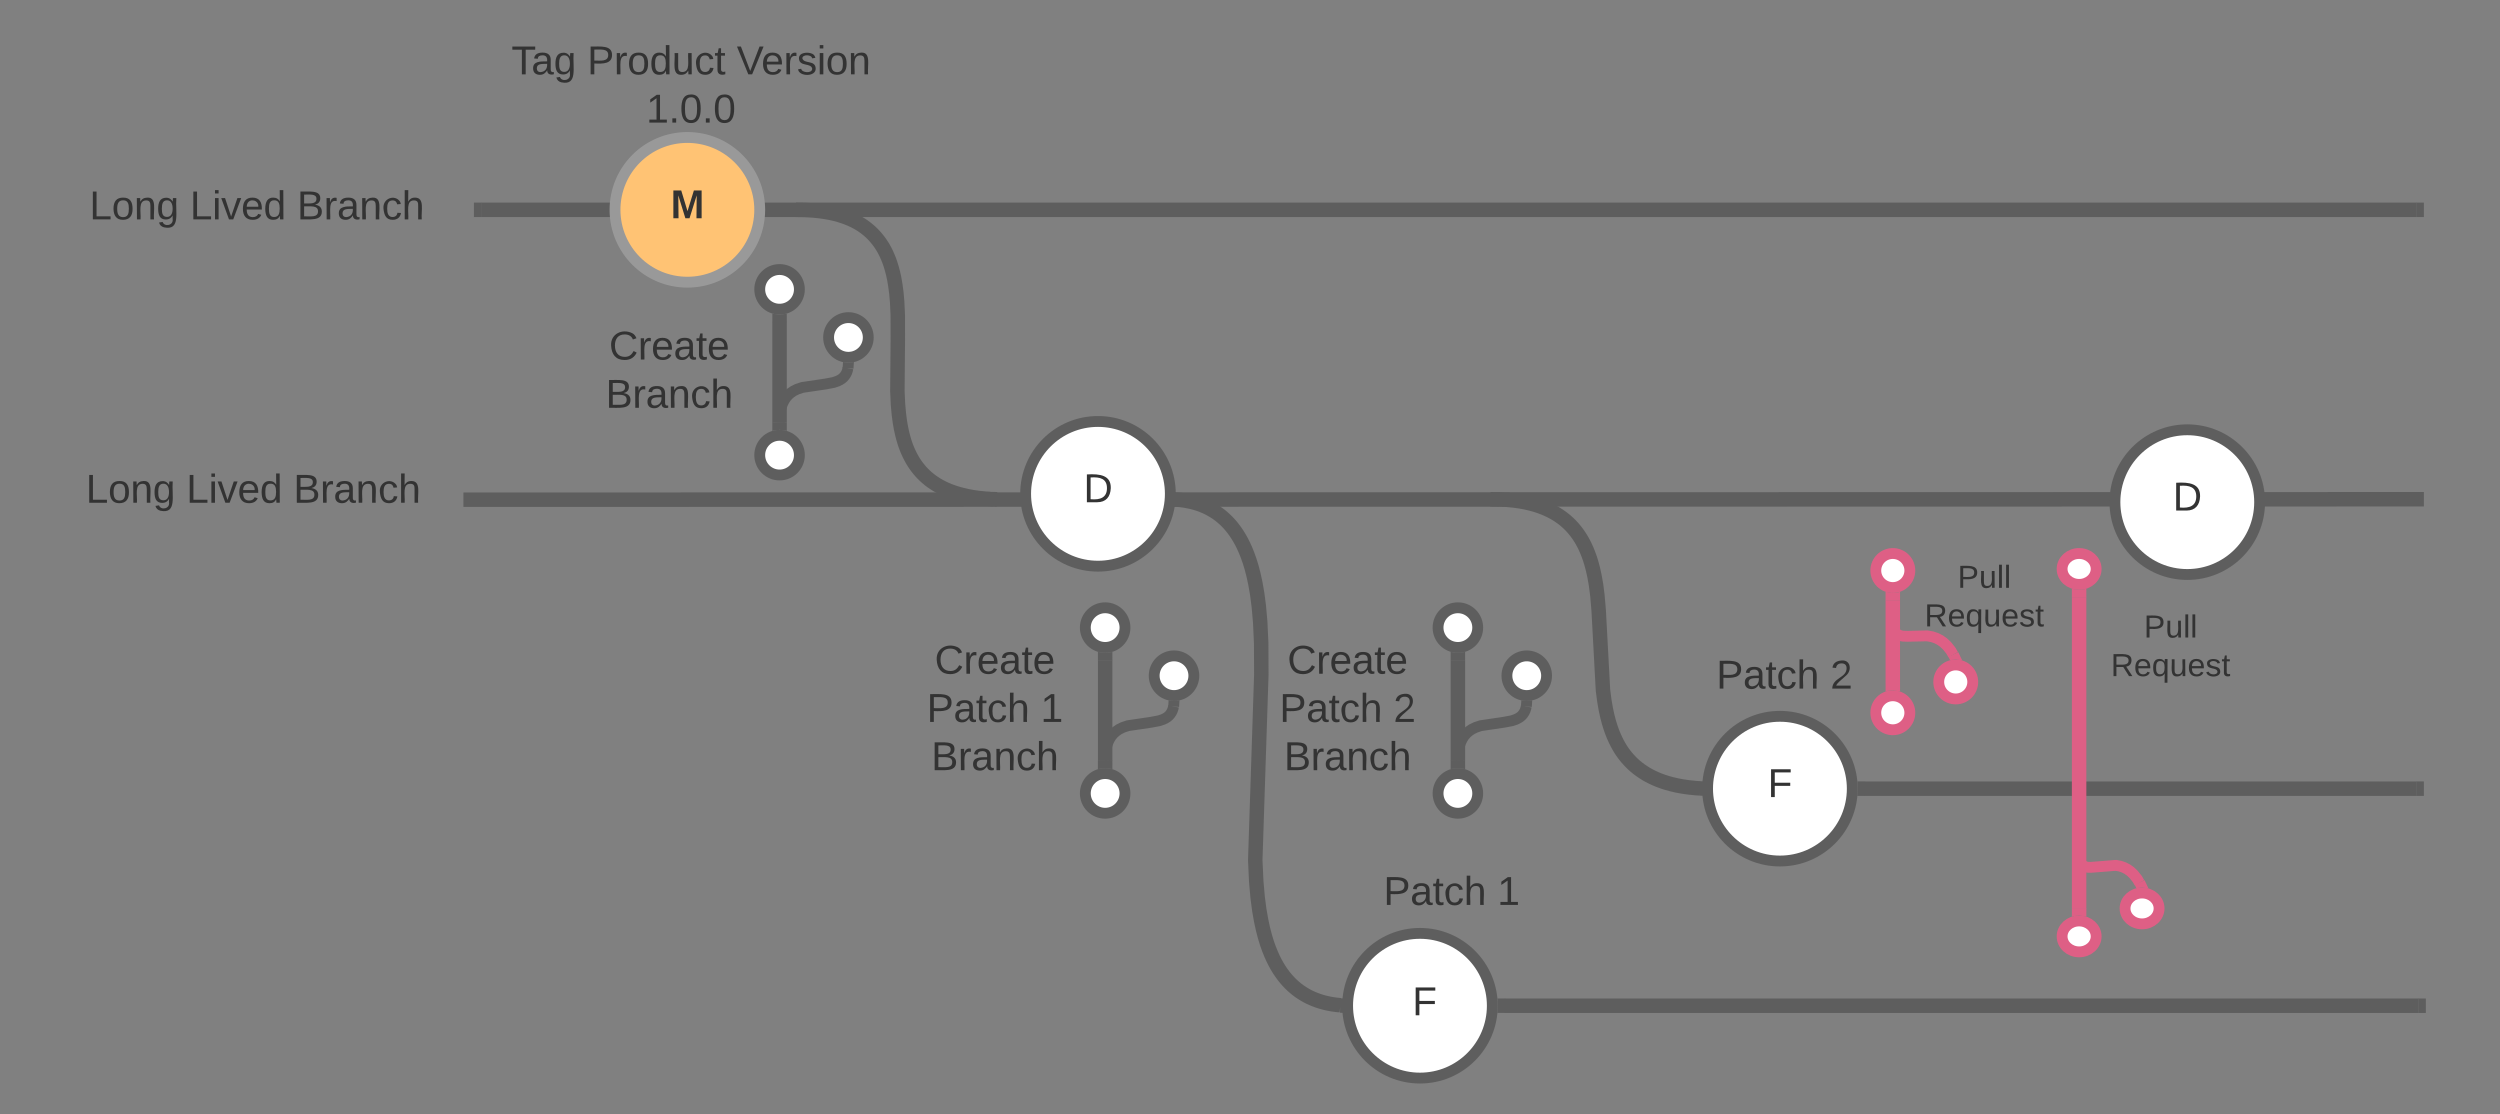 <svg xmlns="http://www.w3.org/2000/svg" xmlns:xlink="http://www.w3.org/1999/xlink" xmlns:lucid="lucid" width="1382.08" height="616"><rect width="100%" height="100%" fill="#808080" stroke="none"/><g transform="translate(-1700 -164)" lucid:page-tab-id="uEUKbwD0WcLB"><path d="M2532 720h505.08" stroke="#5e5e5e" stroke-width="8" fill="none"/><path d="M2532.1 724h-4.34l.24-3.96-.1-3.16-.13-.88h4.33z" fill="#5e5e5e"/><path d="M3036.98 720h4.1M1966 280h1070" stroke="#5e5e5e" stroke-width="8" fill="none"/><path d="M1966.1 284h-4.1v-8h4.1z" fill="#5e5e5e"/><path d="M3035.9 280h4.1" stroke="#5e5e5e" stroke-width="8" fill="none"/><path d="M1962 190c0-3.3 2.7-6 6-6h228c3.3 0 6 2.7 6 6v48c0 3.3-2.7 6-6 6h-228c-3.3 0-6-2.7-6-6z" fill="none"/><use xlink:href="#a" transform="matrix(1,0,0,1,1962,184) translate(20.741 21.111)"/><use xlink:href="#b" transform="matrix(1,0,0,1,1962,184) translate(62.654 21.111)"/><use xlink:href="#c" transform="matrix(1,0,0,1,1962,184) translate(145.309 21.111)"/><use xlink:href="#d" transform="matrix(1,0,0,1,1962,184) translate(95.309 47.778)"/><path d="M1960.2 440.26L3036 440M1960.3 440.26h-4.1M3035.9 440h4.1" stroke="#5e5e5e" stroke-width="8" fill="none"/><path d="M2120 280c0 22.1-17.9 40-40 40s-40-17.9-40-40 17.9-40 40-40 40 17.9 40 40z" stroke="#999" stroke-width="6" fill="#ffc374"/><use xlink:href="#e" transform="matrix(1,0,0,1,2045,245) translate(25.772 39.653)"/><path d="M2347 437c0 22.1-17.9 40-40 40s-40-17.9-40-40 17.9-40 40-40 40 17.9 40 40z" stroke="#5e5e5e" stroke-width="6" fill="#fff"/><use xlink:href="#f" transform="matrix(1,0,0,1,2272,402) translate(27.006 39.653)"/><path d="M2949.2 441.6c0 22.1-17.9 40-40 40s-40-17.9-40-40 17.9-40 40-40 40 17.9 40 40z" stroke="#5e5e5e" stroke-width="6" fill="#fff"/><use xlink:href="#f" transform="matrix(1,0,0,1,2874.201,406.598) translate(27.006 39.653)"/><path d="M2349 440.1l1.5.1 2.45.24 2.25.32 2.1.4 1.97.44 1.86.5 1.76.56 1.65.6 1.6.67 1.52.7 1.46.76 1.4.8 1.38.85 1.33.9 1.3.98 1.25 1.03 1.23 1.1 1.22 1.17 1.2 1.26 1.17 1.34 1.15 1.45 1.15 1.56 1.15 1.7 1.13 1.86 1.14 2.03 1.12 2.24 1.13 2.48 1.1 2.78 1.12 3.13 1.1 3.55 1.06 4.1 1.05 4.8 1 5.72.9 6.95.78 8.76.54 11.67.07 17.47-3.35 102.4.54 11.74.77 8.83.92 7 1 5.76 1.05 4.84 1.08 4.15 1.1 3.6 1.13 3.17 1.13 2.8 1.13 2.53 1.14 2.27 1.14 2.06 1.16 1.88 1.16 1.72 1.17 1.6 1.17 1.46 1.2 1.37 1.2 1.28 1.23 1.2 1.25 1.1 1.28 1.05 1.3 1 1.35.9 1.4.88 1.42.83 1.5.77 1.54.7 1.62.68 1.7.62 1.78.57 1.9.52 2 .45 2.14.4 2.3.32 2.13.2M2349.1 440.06l-4.1-.06M2440.9 719.88l4.1.12" stroke="#5e5e5e" stroke-width="8" fill="none"/><path d="M2525 720c0 22.1-17.9 40-40 40s-40-17.9-40-40 17.9-40 40-40 40 17.9 40 40z" stroke="#5e5e5e" stroke-width="6" fill="#fff"/><path d="M2469.03 696c0-3.3 2.68-6 6-6h25c3.3 0 6 2.7 6 6v48c0 3.3-2.7 6-6 6h-25c-3.32 0-6-2.7-6-6z" stroke="#000" stroke-opacity="0" stroke-width="3" fill="#fff" fill-opacity="0"/><use xlink:href="#g" transform="matrix(1,0,0,1,2474.029,695) translate(6.741 30.278)"/><path d="M2141.93 323.97c0 6.05-4.9 10.96-10.96 10.96-6.06 0-10.97-4.9-10.97-10.96 0-6.06 4.9-10.97 10.97-10.97 6.05 0 10.96 4.9 10.96 10.97zM2141.93 415.62c0 6.06-4.9 10.97-10.96 10.97-6.06 0-10.97-4.92-10.97-10.98 0-6.06 4.9-10.96 10.97-10.96 6.05 0 10.96 4.9 10.96 10.96zM2180 350.55c0 6.06-4.9 10.97-10.97 10.97-6.05 0-10.96-4.9-10.96-10.97 0-6.05 4.9-10.96 10.96-10.96 6.06 0 10.97 4.9 10.97 10.95z" stroke="#5e5e5e" stroke-width="6" fill="#fff"/><path d="M2130.97 397.63v-55.67" stroke="#5e5e5e" stroke-width="8" fill="none"/><path d="M2134.97 402.26l-.38-.16-3.63-.47-3.63.47-.37.16v-4.73h8zM2134.97 342.06h-8v-4.73l.37.15 3.63.48 3.62-.48.37-.15z" fill="#5e5e5e"/><path d="M2168.76 367.53l-.2.97-.43 1.3-.52 1.05-.6.9-.7.82-.85.75-1.07.7-1.42.7-2.12.72-4.4.84-12.84 1.9-2.84.95-2.04 1-1.62 1.1-1.36 1.18-1.2 1.37-1.04 1.6-.95 1.93-.84 2.48-.64 3.37-.1 1.37" stroke="#5e5e5e" stroke-width="6" fill="none"/><path d="M2171.84 367.8l-6-.37.2-3.28 3 .4 3.02-.4z" fill="#5e5e5e"/><path d="M2130.97 394.45l-.2 3.07" stroke="#5e5e5e" stroke-width="6" fill="none"/><path d="M2020 346c0-3.3 2.7-6 6-6h88c3.3 0 6 2.7 6 6v51.33c0 3.32-2.7 6-6 6h-88c-3.3 0-6-2.68-6-6z" stroke="#000" stroke-opacity="0" stroke-width="3" fill="#fff" fill-opacity="0"/><use xlink:href="#h" transform="matrix(1,0,0,1,2025,345) translate(11.728 17.778)"/><use xlink:href="#i" transform="matrix(1,0,0,1,2025,345) translate(9.846 44.444)"/><path d="M2516.93 510.97c0 6.05-4.9 10.96-10.96 10.96-6.06 0-10.97-4.9-10.97-10.96 0-6.06 4.9-10.97 10.97-10.97 6.05 0 10.96 4.9 10.96 10.97zM2516.93 602.62c0 6.06-4.9 10.97-10.96 10.97-6.06 0-10.97-4.92-10.97-10.98 0-6.06 4.9-10.96 10.97-10.96 6.05 0 10.96 4.9 10.96 10.96zM2555 537.55c0 6.06-4.9 10.97-10.97 10.97-6.05 0-10.96-4.9-10.96-10.97 0-6.05 4.9-10.96 10.96-10.96 6.06 0 10.97 4.9 10.97 10.95z" stroke="#5e5e5e" stroke-width="6" fill="#fff"/><path d="M2505.97 584.63v-55.67" stroke="#5e5e5e" stroke-width="8" fill="none"/><path d="M2509.97 589.26l-.38-.16-3.63-.47-3.63.47-.37.16v-4.73h8zM2509.97 529.06h-8v-4.73l.37.15 3.63.48 3.62-.48.37-.15z" fill="#5e5e5e"/><path d="M2543.76 554.53l-.2.97-.43 1.3-.52 1.05-.6.9-.7.82-.85.75-1.07.7-1.42.7-2.12.72-4.4.84-12.84 1.9-2.84.95-2.04 1-1.62 1.1-1.36 1.18-1.2 1.37-1.04 1.6-.95 1.93-.84 2.48-.64 3.37-.1 1.37" stroke="#5e5e5e" stroke-width="6" fill="none"/><path d="M2546.84 554.8l-6-.37.2-3.28 3 .4 3.02-.4z" fill="#5e5e5e"/><path d="M2505.97 581.45l-.2 3.07" stroke="#5e5e5e" stroke-width="6" fill="none"/><path d="M2395 519.67c0-3.32 2.7-6 6-6h88c3.3 0 6 2.68 6 6v78c0 3.3-2.7 6-6 6h-88c-3.3 0-6-2.7-6-6z" stroke="#000" stroke-opacity="0" stroke-width="3" fill="#fff" fill-opacity="0"/><use xlink:href="#j" transform="matrix(1,0,0,1,2400,518.667) translate(11.728 17.778)"/><use xlink:href="#k" transform="matrix(1,0,0,1,2400,518.667) translate(7.346 44.444)"/><use xlink:href="#l" transform="matrix(1,0,0,1,2400,518.667) translate(70.309 44.444)"/><use xlink:href="#i" transform="matrix(1,0,0,1,2400,518.667) translate(9.846 71.111)"/><path d="M2144 280.06h.92l4.26.26 3.73.37 3.3.46 2.96.54 2.64.6 2.4.66 2.18.7 2 .73 1.86.75 1.72.8 1.6.82 1.5.86 1.4.88 1.33.92 1.25.95 1.2.98 1.14 1.02 1.08 1.05 1.05 1.1 1 1.17.98 1.2.95 1.28.9 1.35.9 1.44.85 1.54.83 1.66.8 1.8.8 1.94.74 2.13.73 2.37.7 2.67.66 3.03.6 3.52.57 4.22.46 5.28.33 7.22.02 14-.24 27.88.34 7.3.48 5.35.56 4.3.62 3.57.68 3.1.7 2.7.75 2.44.78 2.2.8 1.98.84 1.83.85 1.7.87 1.57.9 1.48.95 1.4.97 1.32 1 1.25 1.03 1.2 1.1 1.14 1.12 1.1 1.18 1.05 1.24 1.02 1.3.98 1.4.95 1.45.92 1.55.88 1.67.86 1.78.84 1.93.8 2.1.76 2.28.73 2.5.68 2.77.65 3.08.57 3.46.5 3.92.38 2.15.12M2144.1 280.06l-4.1-.06M2247.1 439.88l4.1.12" stroke="#5e5e5e" stroke-width="8" fill="none"/><path d="M1722 256c0-3.3 2.7-6 6-6h228c3.3 0 6 2.7 6 6v48c0 3.3-2.7 6-6 6h-228c-3.3 0-6-2.7-6-6z" stroke="#000" stroke-opacity="0" stroke-width="3" fill="#fff" fill-opacity="0"/><use xlink:href="#m" transform="matrix(1,0,0,1,1727,255) translate(22.469 30.278)"/><use xlink:href="#n" transform="matrix(1,0,0,1,1727,255) translate(78.025 30.278)"/><use xlink:href="#o" transform="matrix(1,0,0,1,1727,255) translate(137.222 30.278)"/><path d="M1720 412.67c0-3.32 2.7-6 6-6h228c3.3 0 6 2.68 6 6v48c0 3.3-2.7 6-6 6h-228c-3.3 0-6-2.7-6-6z" stroke="#000" stroke-opacity="0" stroke-width="3" fill="#fff" fill-opacity="0"/><use xlink:href="#m" transform="matrix(1,0,0,1,1725,411.667) translate(22.469 30.278)"/><use xlink:href="#n" transform="matrix(1,0,0,1,1725,411.667) translate(78.025 30.278)"/><use xlink:href="#o" transform="matrix(1,0,0,1,1725,411.667) translate(137.222 30.278)"/><path d="M2528 440.06h.94l4.3.26 3.8.38 3.36.47 3.02.56 2.72.63 2.5.67 2.26.73 2.1.77 1.94.8 1.8.84 1.7.87 1.6.9 1.5.95 1.4.96 1.36 1.02 1.3 1.05 1.23 1.1 1.2 1.16 1.13 1.2 1.1 1.26 1.08 1.34 1.04 1.42 1.02 1.5.98 1.62.97 1.74.94 1.87.92 2.05.9 2.25.9 2.5.86 2.82.84 3.23.82 3.76.8 4.55.75 5.82.72 8.34 2.38 44.12.77 5.87.8 4.62.83 3.83.86 3.28.88 2.87.9 2.56.93 2.3.95 2.1.97 1.93.98 1.78 1 1.67 1.05 1.55 1.08 1.46 1.1 1.37 1.15 1.3 1.18 1.25 1.23 1.2 1.27 1.13 1.34 1.1 1.4 1.04 1.47 1 1.55 1 1.64.93 1.76.9 1.87.87 2.02.84 2.17.8 2.37.76 2.6.7 2.84.66 3.15.58 3.52.5 3.97.4 2.18.12M2528.1 440.06l-4.1-.06M2639.9 599.88l4.1.12M2731 600h305" stroke="#5e5e5e" stroke-width="8" fill="none"/><path d="M2731.1 604h-4.34l.24-3.96-.1-3.16-.13-.88h4.33z" fill="#5e5e5e"/><path d="M3035.9 600h4.1" stroke="#5e5e5e" stroke-width="8" fill="none"/><path d="M2724 600c0 22.1-17.9 40-40 40s-40-17.9-40-40 17.9-40 40-40 40 17.9 40 40z" stroke="#5e5e5e" stroke-width="6" fill="#fff"/><use xlink:href="#g" transform="matrix(1,0,0,1,2649,565) translate(28.241 39.653)"/><path d="M2755.82 479.4c0 5.2-4.22 9.42-9.4 9.42-5.2 0-9.42-4.22-9.42-9.4 0-5.2 4.2-9.42 9.4-9.42s9.42 4.2 9.42 9.4zM2755.82 558.04c0 5.2-4.22 9.4-9.4 9.4-5.2 0-9.42-4.2-9.42-9.4s4.2-9.4 9.4-9.4 9.42 4.2 9.42 9.4zM2790.6 541c0 5.2-4.2 9.4-9.4 9.4s-9.4-4.2-9.4-9.4 4.2-9.4 9.4-9.4 9.4 4.2 9.4 9.4z" stroke="#de5f85" stroke-width="6" fill="#fff"/><path d="M2746.4 541.6v-45.76" stroke="#de5f85" stroke-width="8" fill="none"/><path d="M2750.4 546.28l-3.92-.68-3.12.38-.95.4v-4.87h8zM2750.4 495.94h-8v-4.77l3.93.68 3.12-.38.96-.4z" fill="#de5f85"/><path d="M2746.56 510.43l.28 1.13.4 1.02.44.75.46.58.5.5.57.4.7.34.9.3 1.28.23 2.6.08 10.75-.23 2.76.5 2.27.78 2.04 1.04 1.96 1.38 1.96 1.85 2.06 2.6 1.3 2.26M2746.5 510.52l-.27-3.07" stroke="#de5f85" stroke-width="6" fill="none"/><path d="M2784.8 529.17l-3.53-.6-3.12.37-.08.04-.9-1.9 5.42-2.57z" fill="#de5f85"/><path d="M2757 475.75c0-3.32 2.7-6 6-6h67.8c3.3 0 6 2.68 6 6v40.66c0 3.33-2.7 6-6 6H2763c-3.3 0-6-2.67-6-6z" stroke="#000" stroke-opacity="0" stroke-width="3" fill="#fff" fill-opacity="0"/><use xlink:href="#p" transform="matrix(1,0,0,1,2762,474.748) translate(20.235 14.222)"/><use xlink:href="#q" transform="matrix(1,0,0,1,2762,474.748) translate(1.938 35.556)"/><path d="M2858.82 478.54c0 4.7-4.22 8.53-9.4 8.53-5.2 0-9.42-3.82-9.42-8.53 0-4.72 4.2-8.54 9.4-8.54s9.42 3.82 9.42 8.54zM2858.82 681.68c0 4.7-4.22 8.54-9.4 8.54-5.2 0-9.42-3.83-9.42-8.54 0-4.72 4.2-8.54 9.4-8.54s9.42 3.82 9.42 8.54zM2893.6 666.22c0 4.7-4.2 8.53-9.4 8.53s-9.4-3.82-9.4-8.53c0-4.72 4.2-8.54 9.4-8.54s9.4 3.82 9.4 8.54z" stroke="#de5f85" stroke-width="6" fill="#fff"/><path d="M2849.4 666.12V494.1" stroke="#de5f85" stroke-width="8" fill="none"/><path d="M2853.4 670.73l-3.92-.6-3.05.32-1.02.4v-4.83h8zM2853.4 494.2h-8v-4.7l3.94.6 3.05-.34 1-.4z" fill="#de5f85"/><path d="M2849.57 638.75l.24 1.02.4.96.4.68.4.54.45.42.5.35.58.3.72.25 1 .18 1.6.05 13.9-1.1 2.35.44 2.03.7 1.86.94 1.8 1.28 1.83 1.74 1.95 2.47 1.2 2.07M2849.5 638.84l-.27-3.06" stroke="#de5f85" stroke-width="6" fill="none"/><path d="M2887.77 655.2l-3.5-.54-3.05.33-.16.05-.9-1.9 5.43-2.55z" fill="#de5f85"/><path d="M2860 503.22c0-3.3 2.7-6 6-6h67.8c3.3 0 6 2.7 6 6v35.8c0 3.3-2.7 6-6 6H2866c-3.3 0-6-2.7-6-6z" stroke="#000" stroke-opacity="0" stroke-width="3" fill="#fff" fill-opacity="0"/><use xlink:href="#p" transform="matrix(1,0,0,1,2865,502.22) translate(20.235 14.222)"/><use xlink:href="#q" transform="matrix(1,0,0,1,2865,502.22) translate(1.938 35.556)"/><path d="M2616 523.4c0-3.3 2.7-6 6-6h128.07c3.3 0 6 2.7 6 6v33.05c0 3.32-2.7 6-6 6H2622c-3.3 0-6-2.68-6-6z" stroke="#000" stroke-opacity="0" stroke-width="3" fill="#fff" fill-opacity="0"/><use xlink:href="#r" transform="matrix(1,0,0,1,2621,522.415) translate(27.846 22.278)"/><use xlink:href="#s" transform="matrix(1,0,0,1,2621,522.415) translate(90.809 22.278)"/><path d="M2432 643c0-3.3 2.7-6 6-6h128.07c3.3 0 6 2.7 6 6v33.04c0 3.3-2.7 6-6 6H2438c-3.3 0-6-2.7-6-6z" stroke="#000" stroke-opacity="0" stroke-width="3" fill="#fff" fill-opacity="0"/><g><use xlink:href="#r" transform="matrix(1,0,0,1,2437,642) translate(27.846 22.278)"/><use xlink:href="#t" transform="matrix(1,0,0,1,2437,642) translate(90.809 22.278)"/></g><path d="M2321.93 510.97c0 6.05-4.9 10.96-10.96 10.96-6.06 0-10.97-4.9-10.97-10.96 0-6.06 4.9-10.97 10.97-10.97 6.05 0 10.96 4.9 10.96 10.97zM2321.93 602.62c0 6.06-4.9 10.97-10.96 10.97-6.06 0-10.97-4.92-10.97-10.98 0-6.06 4.9-10.96 10.97-10.96 6.05 0 10.96 4.9 10.96 10.96zM2360 537.55c0 6.06-4.9 10.97-10.97 10.97-6.05 0-10.96-4.9-10.96-10.97 0-6.05 4.9-10.96 10.96-10.96 6.06 0 10.97 4.9 10.97 10.95z" stroke="#5e5e5e" stroke-width="6" fill="#fff"/><path d="M2310.97 584.63v-55.67" stroke="#5e5e5e" stroke-width="8" fill="none"/><path d="M2314.97 589.26l-.38-.16-3.63-.47-3.63.47-.37.16v-4.73h8zM2314.97 529.06h-8v-4.73l.37.15 3.63.48 3.62-.48.37-.15z" fill="#5e5e5e"/><path d="M2348.76 554.53l-.2.97-.43 1.3-.52 1.05-.6.9-.7.82-.85.75-1.07.7-1.42.7-2.12.72-4.4.84-12.84 1.9-2.84.95-2.04 1-1.62 1.1-1.36 1.18-1.2 1.37-1.04 1.6-.95 1.93-.84 2.48-.64 3.37-.1 1.37" stroke="#5e5e5e" stroke-width="6" fill="none"/><path d="M2351.84 554.8l-6-.37.2-3.28 3 .4 3.02-.4z" fill="#5e5e5e"/><path d="M2310.97 581.45l-.2 3.07" stroke="#5e5e5e" stroke-width="6" fill="none"/><path d="M2200 519.67c0-3.32 2.7-6 6-6h88c3.3 0 6 2.68 6 6v78c0 3.3-2.7 6-6 6h-88c-3.3 0-6-2.7-6-6z" stroke="#000" stroke-opacity="0" stroke-width="3" fill="#fff" fill-opacity="0"/><g><use xlink:href="#h" transform="matrix(1,0,0,1,2205,518.667) translate(11.728 17.778)"/><use xlink:href="#r" transform="matrix(1,0,0,1,2205,518.667) translate(7.346 44.444)"/><use xlink:href="#u" transform="matrix(1,0,0,1,2205,518.667) translate(70.309 44.444)"/><use xlink:href="#i" transform="matrix(1,0,0,1,2205,518.667) translate(9.846 71.111)"/></g><defs><path fill="#333" d="M127-220V0H93v-220H8v-28h204v28h-85" id="v"/><path fill="#333" d="M141-36C126-15 110 5 73 4 37 3 15-17 15-53c-1-64 63-63 125-63 3-35-9-54-41-54-24 1-41 7-42 31l-33-3c5-37 33-52 76-52 45 0 72 20 72 64v82c-1 20 7 32 28 27v20c-31 9-61-2-59-35zM48-53c0 20 12 33 32 33 41-3 63-29 60-74-43 2-92-5-92 41" id="w"/><path fill="#333" d="M177-190C167-65 218 103 67 71c-23-6-38-20-44-43l32-5c15 47 100 32 89-28v-30C133-14 115 1 83 1 29 1 15-40 15-95c0-56 16-97 71-98 29-1 48 16 59 35 1-10 0-23 2-32h30zM94-22c36 0 50-32 50-73 0-42-14-75-50-75-39 0-46 34-46 75s6 73 46 73" id="x"/><g id="a"><use transform="matrix(0.062,0,0,0.062,0,0)" xlink:href="#v"/><use transform="matrix(0.062,0,0,0.062,11.049,0)" xlink:href="#w"/><use transform="matrix(0.062,0,0,0.062,23.395,0)" xlink:href="#x"/></g><path fill="#333" d="M30-248c87 1 191-15 191 75 0 78-77 80-158 76V0H30v-248zm33 125c57 0 124 11 124-50 0-59-68-47-124-48v98" id="y"/><path fill="#333" d="M114-163C36-179 61-72 57 0H25l-1-190h30c1 12-1 29 2 39 6-27 23-49 58-41v29" id="z"/><path fill="#333" d="M100-194c62-1 85 37 85 99 1 63-27 99-86 99S16-35 15-95c0-66 28-99 85-99zM99-20c44 1 53-31 53-75 0-43-8-75-51-75s-53 32-53 75 10 74 51 75" id="A"/><path fill="#333" d="M85-194c31 0 48 13 60 33l-1-100h32l1 261h-30c-2-10 0-23-3-31C134-8 116 4 85 4 32 4 16-35 15-94c0-66 23-100 70-100zm9 24c-40 0-46 34-46 75 0 40 6 74 45 74 42 0 51-32 51-76 0-42-9-74-50-73" id="B"/><path fill="#333" d="M84 4C-5 8 30-112 23-190h32v120c0 31 7 50 39 49 72-2 45-101 50-169h31l1 190h-30c-1-10 1-25-2-33-11 22-28 36-60 37" id="C"/><path fill="#333" d="M96-169c-40 0-48 33-48 73s9 75 48 75c24 0 41-14 43-38l32 2c-6 37-31 61-74 61-59 0-76-41-82-99-10-93 101-131 147-64 4 7 5 14 7 22l-32 3c-4-21-16-35-41-35" id="D"/><path fill="#333" d="M59-47c-2 24 18 29 38 22v24C64 9 27 4 27-40v-127H5v-23h24l9-43h21v43h35v23H59v120" id="E"/><g id="b"><use transform="matrix(0.062,0,0,0.062,0,0)" xlink:href="#y"/><use transform="matrix(0.062,0,0,0.062,14.815,0)" xlink:href="#z"/><use transform="matrix(0.062,0,0,0.062,22.16,0)" xlink:href="#A"/><use transform="matrix(0.062,0,0,0.062,34.506,0)" xlink:href="#B"/><use transform="matrix(0.062,0,0,0.062,46.852,0)" xlink:href="#C"/><use transform="matrix(0.062,0,0,0.062,59.198,0)" xlink:href="#D"/><use transform="matrix(0.062,0,0,0.062,70.309,0)" xlink:href="#E"/></g><path fill="#333" d="M137 0h-34L2-248h35l83 218 83-218h36" id="F"/><path fill="#333" d="M100-194c63 0 86 42 84 106H49c0 40 14 67 53 68 26 1 43-12 49-29l28 8c-11 28-37 45-77 45C44 4 14-33 15-96c1-61 26-98 85-98zm52 81c6-60-76-77-97-28-3 7-6 17-6 28h103" id="G"/><path fill="#333" d="M135-143c-3-34-86-38-87 0 15 53 115 12 119 90S17 21 10-45l28-5c4 36 97 45 98 0-10-56-113-15-118-90-4-57 82-63 122-42 12 7 21 19 24 35" id="H"/><path fill="#333" d="M24-231v-30h32v30H24zM24 0v-190h32V0H24" id="I"/><path fill="#333" d="M117-194c89-4 53 116 60 194h-32v-121c0-31-8-49-39-48C34-167 62-67 57 0H25l-1-190h30c1 10-1 24 2 32 11-22 29-35 61-36" id="J"/><g id="c"><use transform="matrix(0.062,0,0,0.062,0,0)" xlink:href="#F"/><use transform="matrix(0.062,0,0,0.062,13.58,0)" xlink:href="#G"/><use transform="matrix(0.062,0,0,0.062,25.926,0)" xlink:href="#z"/><use transform="matrix(0.062,0,0,0.062,33.272,0)" xlink:href="#H"/><use transform="matrix(0.062,0,0,0.062,44.383,0)" xlink:href="#I"/><use transform="matrix(0.062,0,0,0.062,49.259,0)" xlink:href="#A"/><use transform="matrix(0.062,0,0,0.062,61.605,0)" xlink:href="#J"/></g><path fill="#333" d="M27 0v-27h64v-190l-56 39v-29l58-41h29v221h61V0H27" id="K"/><path fill="#333" d="M33 0v-38h34V0H33" id="L"/><path fill="#333" d="M101-251c68 0 85 55 85 127S166 4 100 4C33 4 14-52 14-124c0-73 17-127 87-127zm-1 229c47 0 54-49 54-102s-4-102-53-102c-51 0-55 48-55 102 0 53 5 102 54 102" id="M"/><g id="d"><use transform="matrix(0.062,0,0,0.062,0,0)" xlink:href="#K"/><use transform="matrix(0.062,0,0,0.062,12.346,0)" xlink:href="#L"/><use transform="matrix(0.062,0,0,0.062,18.519,0)" xlink:href="#M"/><use transform="matrix(0.062,0,0,0.062,30.864,0)" xlink:href="#L"/><use transform="matrix(0.062,0,0,0.062,37.037,0)" xlink:href="#M"/></g><path fill="#333" d="M230 0l2-204L168 0h-37L68-204 70 0H24v-248h70l56 185 57-185h69V0h-46" id="N"/><use transform="matrix(0.062,0,0,0.062,0,0)" xlink:href="#N" id="e"/><path fill="#333" d="M30-248c118-7 216 8 213 122C240-48 200 0 122 0H30v-248zM63-27c89 8 146-16 146-99s-60-101-146-95v194" id="O"/><use transform="matrix(0.062,0,0,0.062,0,0)" xlink:href="#O" id="f"/><path fill="#333" d="M63-220v92h138v28H63V0H30v-248h175v28H63" id="P"/><use transform="matrix(0.062,0,0,0.062,0,0)" xlink:href="#P" id="g"/><path fill="#333" d="M212-179c-10-28-35-45-73-45-59 0-87 40-87 99 0 60 29 101 89 101 43 0 62-24 78-52l27 14C228-24 195 4 139 4 59 4 22-46 18-125c-6-104 99-153 187-111 19 9 31 26 39 46" id="Q"/><g id="h"><use transform="matrix(0.062,0,0,0.062,0,0)" xlink:href="#Q"/><use transform="matrix(0.062,0,0,0.062,15.988,0)" xlink:href="#z"/><use transform="matrix(0.062,0,0,0.062,23.333,0)" xlink:href="#G"/><use transform="matrix(0.062,0,0,0.062,35.679,0)" xlink:href="#w"/><use transform="matrix(0.062,0,0,0.062,48.025,0)" xlink:href="#E"/><use transform="matrix(0.062,0,0,0.062,54.198,0)" xlink:href="#G"/></g><path fill="#333" d="M160-131c35 5 61 23 61 61C221 17 115-2 30 0v-248c76 3 177-17 177 60 0 33-19 50-47 57zm-97-11c50-1 110 9 110-42 0-47-63-36-110-37v79zm0 115c55-2 124 14 124-45 0-56-70-42-124-44v89" id="R"/><path fill="#333" d="M106-169C34-169 62-67 57 0H25v-261h32l-1 103c12-21 28-36 61-36 89 0 53 116 60 194h-32v-121c2-32-8-49-39-48" id="S"/><g id="i"><use transform="matrix(0.062,0,0,0.062,0,0)" xlink:href="#R"/><use transform="matrix(0.062,0,0,0.062,14.815,0)" xlink:href="#z"/><use transform="matrix(0.062,0,0,0.062,22.16,0)" xlink:href="#w"/><use transform="matrix(0.062,0,0,0.062,34.506,0)" xlink:href="#J"/><use transform="matrix(0.062,0,0,0.062,46.852,0)" xlink:href="#D"/><use transform="matrix(0.062,0,0,0.062,57.963,0)" xlink:href="#S"/></g><g id="j"><use transform="matrix(0.062,0,0,0.062,0,0)" xlink:href="#Q"/><use transform="matrix(0.062,0,0,0.062,15.988,0)" xlink:href="#z"/><use transform="matrix(0.062,0,0,0.062,23.333,0)" xlink:href="#G"/><use transform="matrix(0.062,0,0,0.062,35.679,0)" xlink:href="#w"/><use transform="matrix(0.062,0,0,0.062,48.025,0)" xlink:href="#E"/><use transform="matrix(0.062,0,0,0.062,54.198,0)" xlink:href="#G"/></g><g id="k"><use transform="matrix(0.062,0,0,0.062,0,0)" xlink:href="#y"/><use transform="matrix(0.062,0,0,0.062,14.815,0)" xlink:href="#w"/><use transform="matrix(0.062,0,0,0.062,27.16,0)" xlink:href="#E"/><use transform="matrix(0.062,0,0,0.062,33.333,0)" xlink:href="#D"/><use transform="matrix(0.062,0,0,0.062,44.444,0)" xlink:href="#S"/></g><path fill="#333" d="M101-251c82-7 93 87 43 132L82-64C71-53 59-42 53-27h129V0H18c2-99 128-94 128-182 0-28-16-43-45-43s-46 15-49 41l-32-3c6-41 34-60 81-64" id="T"/><use transform="matrix(0.062,0,0,0.062,0,0)" xlink:href="#T" id="l"/><path fill="#333" d="M30 0v-248h33v221h125V0H30" id="U"/><g id="m"><use transform="matrix(0.062,0,0,0.062,0,0)" xlink:href="#U"/><use transform="matrix(0.062,0,0,0.062,12.346,0)" xlink:href="#A"/><use transform="matrix(0.062,0,0,0.062,24.691,0)" xlink:href="#J"/><use transform="matrix(0.062,0,0,0.062,37.037,0)" xlink:href="#x"/></g><path fill="#333" d="M108 0H70L1-190h34L89-25l56-165h34" id="V"/><g id="n"><use transform="matrix(0.062,0,0,0.062,0,0)" xlink:href="#U"/><use transform="matrix(0.062,0,0,0.062,12.346,0)" xlink:href="#I"/><use transform="matrix(0.062,0,0,0.062,17.222,0)" xlink:href="#V"/><use transform="matrix(0.062,0,0,0.062,28.333,0)" xlink:href="#G"/><use transform="matrix(0.062,0,0,0.062,40.679,0)" xlink:href="#B"/></g><g id="o"><use transform="matrix(0.062,0,0,0.062,0,0)" xlink:href="#R"/><use transform="matrix(0.062,0,0,0.062,14.815,0)" xlink:href="#z"/><use transform="matrix(0.062,0,0,0.062,22.16,0)" xlink:href="#w"/><use transform="matrix(0.062,0,0,0.062,34.506,0)" xlink:href="#J"/><use transform="matrix(0.062,0,0,0.062,46.852,0)" xlink:href="#D"/><use transform="matrix(0.062,0,0,0.062,57.963,0)" xlink:href="#S"/></g><path fill="#333" d="M24 0v-261h32V0H24" id="W"/><g id="p"><use transform="matrix(0.049,0,0,0.049,0,0)" xlink:href="#y"/><use transform="matrix(0.049,0,0,0.049,11.852,0)" xlink:href="#C"/><use transform="matrix(0.049,0,0,0.049,21.728,0)" xlink:href="#W"/><use transform="matrix(0.049,0,0,0.049,25.63,0)" xlink:href="#W"/></g><path fill="#333" d="M233-177c-1 41-23 64-60 70L243 0h-38l-65-103H63V0H30v-248c88 3 205-21 203 71zM63-129c60-2 137 13 137-47 0-61-80-42-137-45v92" id="X"/><path fill="#333" d="M145-31C134-9 116 4 85 4 32 4 16-35 15-94c0-59 17-99 70-100 32-1 48 14 60 33 0-11-1-24 2-32h30l-1 268h-32zM93-21c41 0 51-33 51-76s-8-73-50-73c-40 0-46 35-46 75s5 74 45 74" id="Y"/><g id="q"><use transform="matrix(0.049,0,0,0.049,0,0)" xlink:href="#X"/><use transform="matrix(0.049,0,0,0.049,12.79,0)" xlink:href="#G"/><use transform="matrix(0.049,0,0,0.049,22.667,0)" xlink:href="#Y"/><use transform="matrix(0.049,0,0,0.049,32.543,0)" xlink:href="#C"/><use transform="matrix(0.049,0,0,0.049,42.42,0)" xlink:href="#G"/><use transform="matrix(0.049,0,0,0.049,52.296,0)" xlink:href="#H"/><use transform="matrix(0.049,0,0,0.049,61.185,0)" xlink:href="#E"/></g><g id="r"><use transform="matrix(0.062,0,0,0.062,0,0)" xlink:href="#y"/><use transform="matrix(0.062,0,0,0.062,14.815,0)" xlink:href="#w"/><use transform="matrix(0.062,0,0,0.062,27.16,0)" xlink:href="#E"/><use transform="matrix(0.062,0,0,0.062,33.333,0)" xlink:href="#D"/><use transform="matrix(0.062,0,0,0.062,44.444,0)" xlink:href="#S"/></g><use transform="matrix(0.062,0,0,0.062,0,0)" xlink:href="#T" id="s"/><use transform="matrix(0.062,0,0,0.062,0,0)" xlink:href="#K" id="t"/><use transform="matrix(0.062,0,0,0.062,0,0)" xlink:href="#K" id="u"/></defs></g></svg>